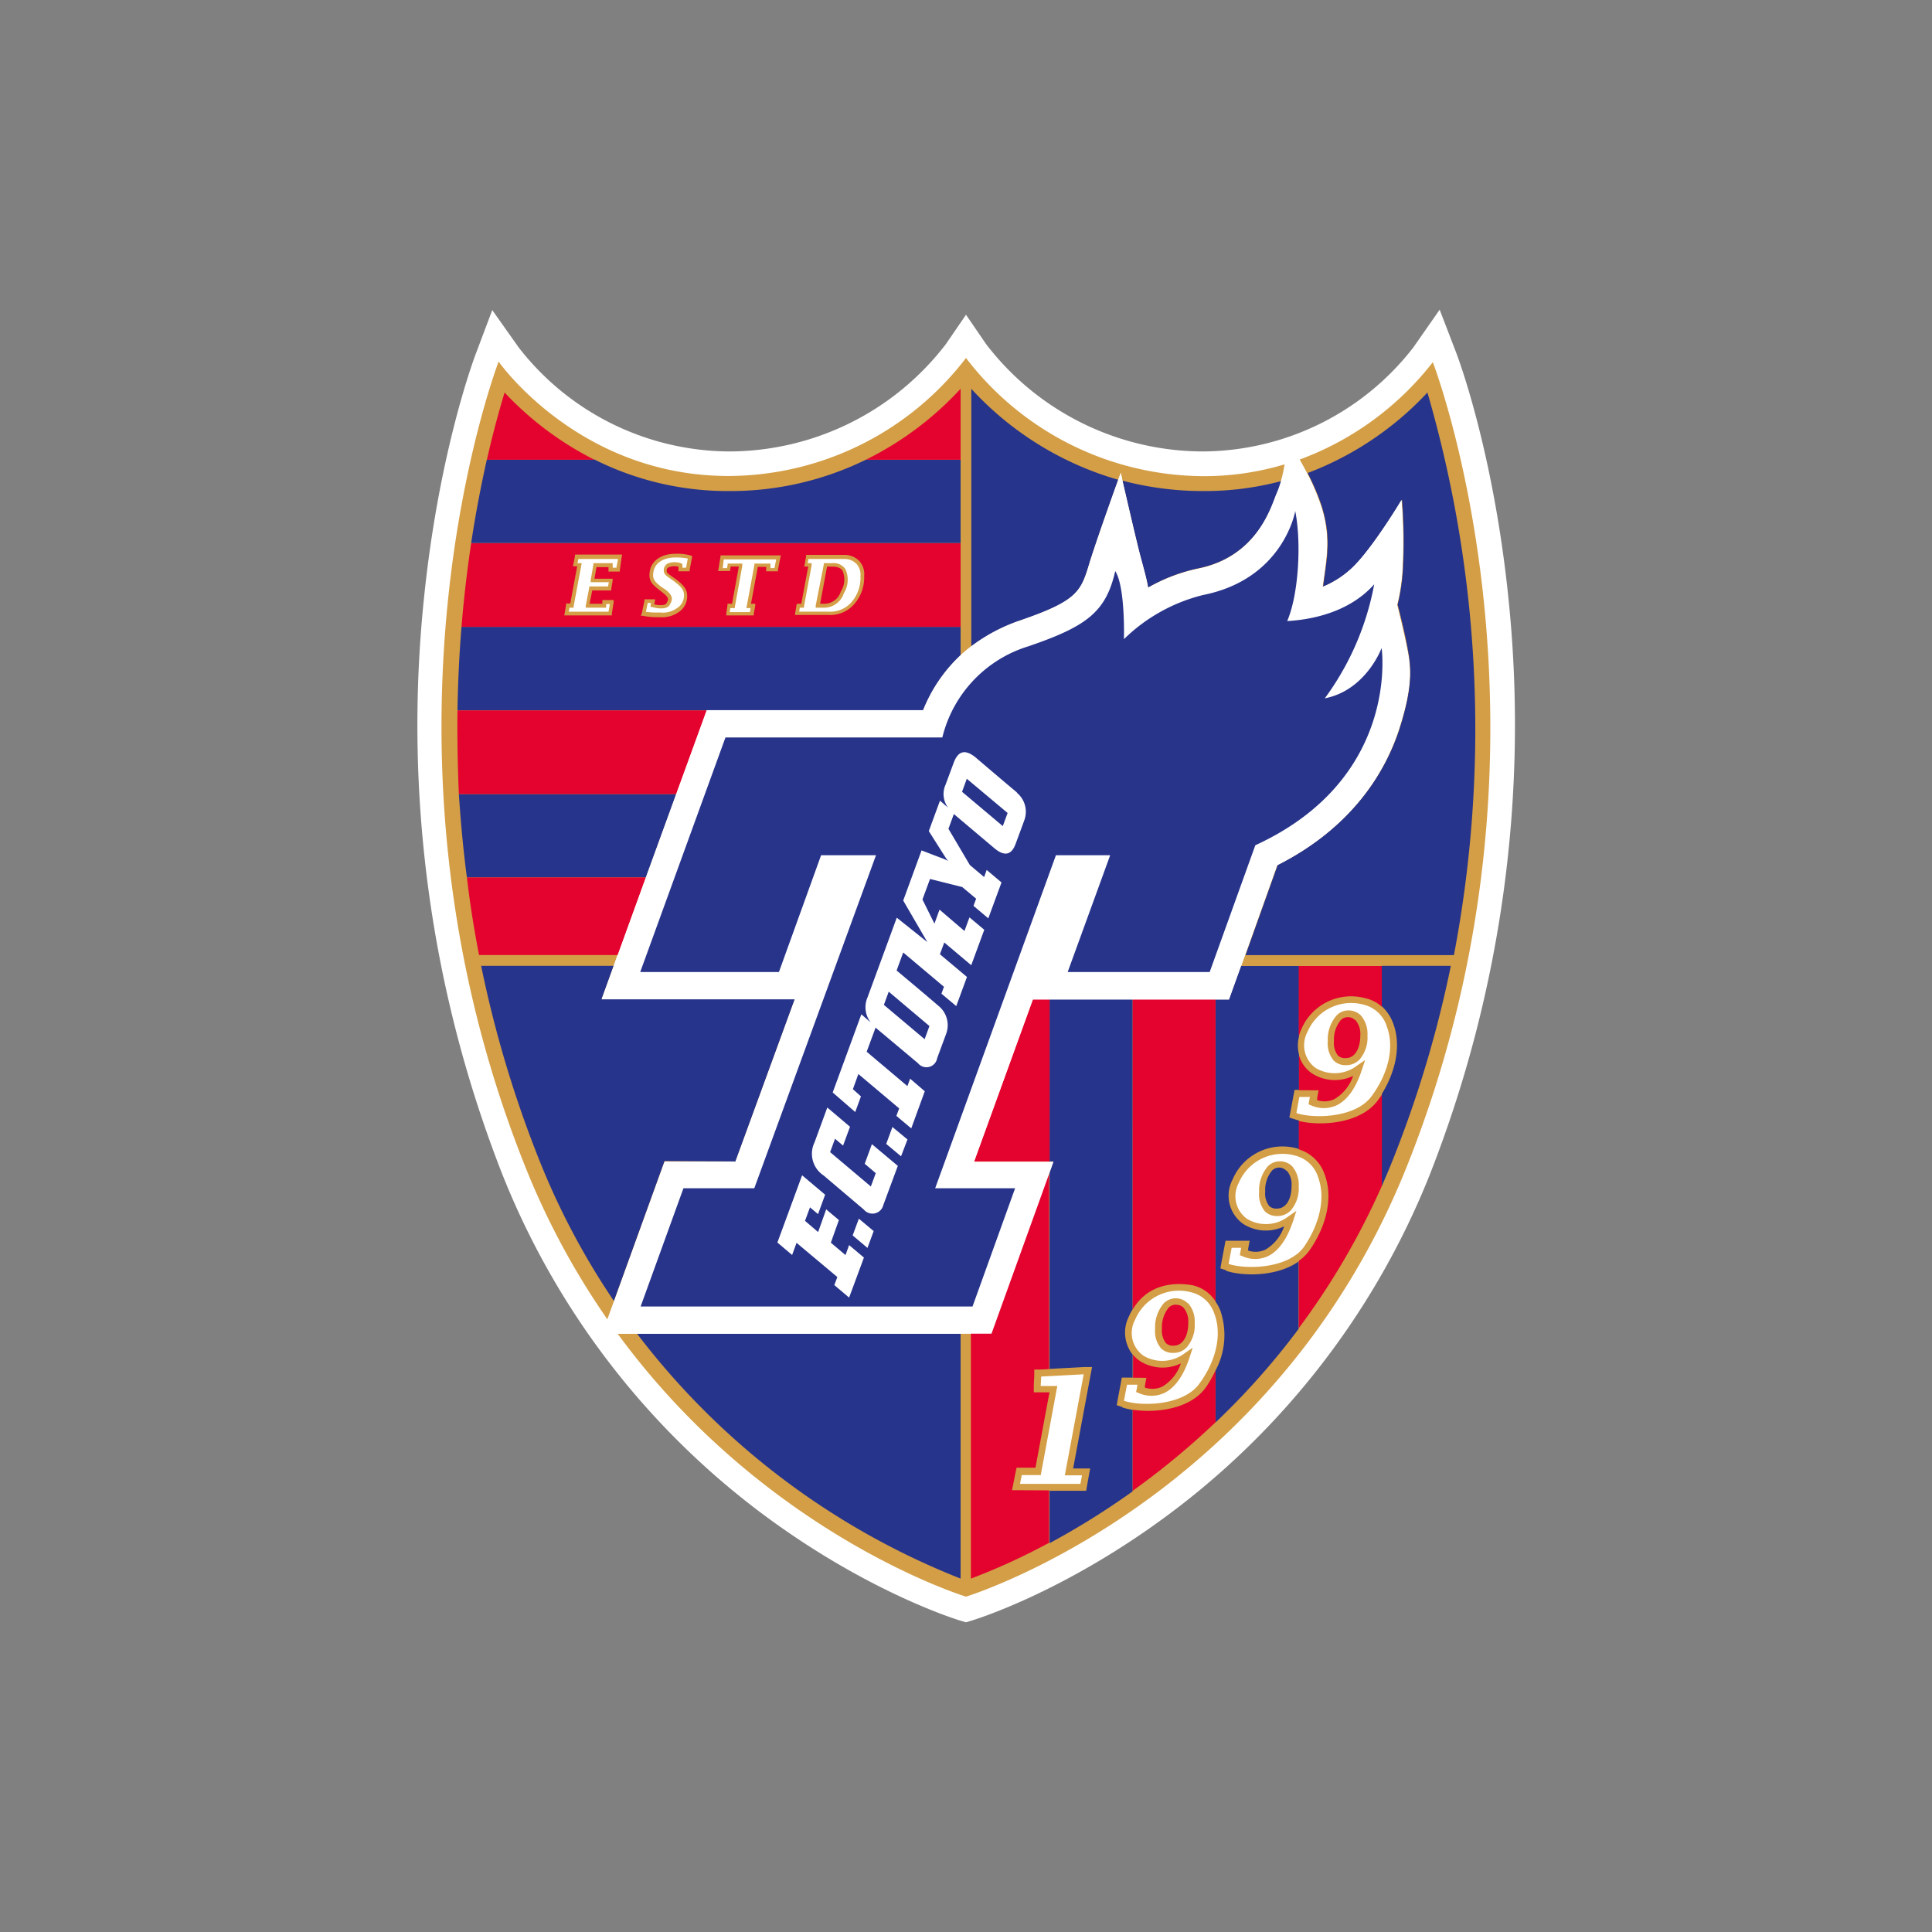 <svg id="Layer_1" data-name="Layer 1" width="240" height="240" xmlns="http://www.w3.org/2000/svg" viewBox="0 0 240 240"><rect x="0" y="0" width="240" height="240" fill="#808080" stroke="none"/><defs><style>.cls-1{fill:#fff;}.cls-2{fill:#d39e46;}.cls-3{fill:#27348b;}.cls-4{fill:#e4032e;}.cls-5{fill:#28348a;}</style></defs><path class="cls-1" d="M187.41,74.58c-1.86-18.5-6.32-30.26-6.51-30.75l-2.06-5.36-3.28,4.7A33.28,33.28,0,0,1,149.5,56.08a34,34,0,0,1-27-13.33L120,39.1s-2.51,3.66-2.51,3.66a34,34,0,0,1-27,13.32A33.3,33.3,0,0,1,64.44,43.17l-3.29-4.65s-2,5.31-2,5.31c-.19.49-4.65,12.25-6.51,30.75a152.82,152.82,0,0,0,9.75,71.27A97.63,97.63,0,0,0,97.1,189.79c11.88,8.34,21.61,11.34,22,11.47l.89.27.89-.27c.4-.13,10.13-3.13,22-11.47a97.63,97.63,0,0,0,34.76-43.94A152.82,152.82,0,0,0,187.41,74.58Z"/><path class="cls-1" d="M178.06,44.92A37.24,37.24,0,0,1,161.51,57c-.87-1.51-1.58-2.54-1.58-2.54a21.73,21.73,0,0,1-.29,3.16,34.68,34.68,0,0,1-10.14,1.49A37.3,37.3,0,0,1,120,44.47,37.3,37.3,0,0,1,90.5,59.13c-18.63,0-28.56-14.21-28.56-14.21S44,91.55,65.17,144.73a94.67,94.67,0,0,0,10.28,19.16l-.65,1.78h1.92C95.09,190.77,120,198.34,120,198.34s38.12-11.58,54.83-53.61C196,91.55,178.06,44.92,178.06,44.92Z"/><path class="cls-2" d="M147.57,161.86a3.48,3.48,0,0,1,.84,2.52,4.16,4.16,0,0,1-1,3,2.21,2.21,0,0,1-1.62.68,2.09,2.09,0,0,1-1.57-.57,3.33,3.33,0,0,1-.73-2.39,4.59,4.59,0,0,1,1.07-3.19,2.1,2.1,0,0,1,3,0Zm27.26-17.13c-16.71,42-54.83,53.61-54.83,53.61s-24.91-7.57-43.28-32.67h46.45l7.21-20,.48-1.34H121l7.31-20.16h24.36l1.49-4.14.49-1.34,4-11.2c9.49-4.79,13.45-11.78,15.1-16.81,1.85-5.65,1.48-8,1-10.33s-1.2-5.21-1.2-5.21a23.73,23.73,0,0,0,.65-4.27,65.31,65.31,0,0,0-.11-8.76s-3.46,5.81-6,8.3a11.91,11.91,0,0,1-3.8,2.5c.46-3.52,1.07-6.07-.17-10a28,28,0,0,0-1.75-4.11c-.32-.61-.64-1.19-.93-1.71a37.24,37.24,0,0,0,16.55-12.1S196,91.55,174.83,144.73Zm-42.54,38.5.09-.51,2.24-12-5.28.28-.06,1.17h2.07l-.1.5-1.9,10.22-.06.35h-2.36l-.22,1.09h7.5l.2-1.06h-2.12Zm18.54-20.09a4,4,0,0,0-2.82-2.6,5.91,5.91,0,0,0-7,3.39,3.47,3.47,0,0,0,1,4.46,4.57,4.57,0,0,0,5.15-.28l1-.69-.38,1.18c-.76,2.31-1.82,3.81-3.17,4.45a3.81,3.81,0,0,1-3.15,0l-.33-.13.07-.34.1-.57h-1.3l-.38,2h0c2.17.73,7.45.62,9.4-2.17C151.16,168.9,151.81,165.63,150.83,163.14Zm12.88-17a4,4,0,0,0-2.82-2.59,5.89,5.89,0,0,0-7,3.38,3.48,3.48,0,0,0,1,4.47,4.56,4.56,0,0,0,5.15-.29l1-.69-.38,1.18c-.76,2.31-1.82,3.81-3.16,4.45a3.79,3.79,0,0,1-3.16,0l-.33-.13.07-.34.1-.57H153l-.38,2c2.17.72,7.45.61,9.4-2.17C164,151.92,164.69,148.66,163.71,146.16Zm8.53-18.74a4,4,0,0,0-2.82-2.59,5.89,5.89,0,0,0-7,3.38,3.49,3.49,0,0,0,1,4.47,4.58,4.58,0,0,0,5.16-.29l1-.69-.39,1.18c-.75,2.31-1.82,3.81-3.16,4.45a3.79,3.79,0,0,1-3.16,0l-.32-.13.06-.34.11-.57h-1.31l-.37,2h0c2.16.73,7.45.62,9.39-2.16C172.57,133.18,173.23,129.92,172.24,127.42ZM159,144.26a2.08,2.08,0,0,0-1.52.64,4.61,4.61,0,0,0-1.07,3.19,3.36,3.36,0,0,0,.73,2.4,2.13,2.13,0,0,0,1.57.57,2.25,2.25,0,0,0,1.62-.68,4.17,4.17,0,0,0,1-3,3.52,3.52,0,0,0-.83-2.52A2.14,2.14,0,0,0,159,144.26Zm8.54-18.74a2,2,0,0,0-1.52.64,4.56,4.56,0,0,0-1.08,3.19,3.31,3.31,0,0,0,.74,2.4,2.09,2.09,0,0,0,1.56.57,2.29,2.29,0,0,0,1.63-.68,4.17,4.17,0,0,0,1-3,3.48,3.48,0,0,0-.84-2.52A2.14,2.14,0,0,0,167.49,125.52ZM91.35,144.28l7.37-20.16h-24l1.5-4.14.49-1.34L80.23,109,84,98.64l3.78-10.39h26.9a18.93,18.93,0,0,1,4.65-6.83c.42-.39.87-.76,1.34-1.12a21.6,21.6,0,0,1,6-3.18c7-2.41,7.58-3.56,8.61-6.92.82-2.71,2.88-8.46,3.65-10.61l.3-.83s.09.37.22,1c.41,1.77,1.28,5.53,1.77,7.55.65,2.71,1.17,4.22,1.41,5.72a21.07,21.07,0,0,1,6.19-2.39c7.47-1.5,9.17-7.82,9.81-9.32a12.14,12.14,0,0,0,.55-1.53,18.26,18.26,0,0,0,.47-2.13,34.68,34.68,0,0,1-10.14,1.49A37.3,37.3,0,0,1,120,44.47,37.3,37.3,0,0,1,90.5,59.13c-18.63,0-28.56-14.21-28.56-14.21S44,91.55,65.17,144.73a94.67,94.67,0,0,0,10.28,19.16l.81-2.23,6.29-17.38Zm8-68.79h.53l0-.18.94-5.08,0-.27h-.49l.1-.52H105a2.07,2.07,0,0,1,1.41.62,2,2,0,0,1,.48,1.52,4.57,4.57,0,0,1-1.28,3.4,3.49,3.49,0,0,1-2.71,1H99.28Zm-9.44-6h6.51l-.21,1.08h-.5l0-.3,0-.26h-2l0,.19-.94,5.07-.05.27h.53l-.1.5h-2.5l.07-.5h.57l0-.18.92-5.08,0-.27H90.39l0,.18-.08.38h-.53ZM80.46,74.9h.42l-.06.3,0,.21.21,0a4.74,4.74,0,0,0,.93.17H82c.32,0,1,0,1.22-.49l.06-.11c.26-.51.38-1-.69-1.79L82.28,73c-.89-.68-1.29-1-1.1-2,.24-1.29,1.56-1.75,2.72-1.75a7.82,7.82,0,0,1,1.54.13l-.21,1.14h-.46l0-.26,0-.16L84.66,70a2.36,2.36,0,0,0-1.39-.1.93.93,0,0,0-.81,1c0,.42.34.65.84,1,.2.14.42.29.67.49.89.7,1,1.11,1,1.57a1.84,1.84,0,0,1-.82,1.55,3,3,0,0,1-2.12.58h-.25A9.4,9.4,0,0,1,80.24,76Zm-9.72.59h.52l0-.18.95-5.08.05-.27h-.52l.11-.52h4.93l-.21,1.08h-.46l0-.29,0-.27H73.71l0,.19-.33,1.9,0,.27h2.25l-.09.53H73.19l0,.18-.42,2.19,0,.27h2.53l0-.19,0-.26h.46l-.17.95H70.65Zm31.71,0h-1.12l0-.27,1-5.07,0-.19h1a1.78,1.78,0,0,1,1.69.74,3.16,3.16,0,0,1-.2,3A2.57,2.57,0,0,1,102.45,75.49Z"/><path class="cls-3" d="M79.13,165.67h40.2V196.1A93.74,93.74,0,0,1,79.13,165.67Zm12.22-21.39,7.37-20.16h-24l1.5-4.14H59.77a141.89,141.89,0,0,0,7.17,24,91.5,91.5,0,0,0,9.32,17.63l6.29-17.38Zm35.31-67.16a21.6,21.6,0,0,0-6,3.18v-32a39.63,39.63,0,0,0,18.25,11.3c-.77,2.15-2.83,7.9-3.65,10.61C134.24,73.56,133.7,74.71,126.66,77.12Zm50.66-28.36a39.42,39.42,0,0,1-14.88,10,28,28,0,0,1,1.75,4.11c1.24,4,.63,6.5.17,10a11.91,11.91,0,0,0,3.8-2.5c2.49-2.49,6-8.3,6-8.3a65.31,65.31,0,0,1,.11,8.76,23.73,23.73,0,0,1-.65,4.27s.76,2.87,1.2,5.21.81,4.68-1,10.33c-1.65,5-5.61,12-15.1,16.81l-4,11.2h25.89A149.82,149.82,0,0,0,177.32,48.76ZM142.62,73a21.07,21.07,0,0,1,6.19-2.39c7.47-1.5,9.17-7.82,9.81-9.32a12.14,12.14,0,0,0,.55-1.53A36.93,36.93,0,0,1,149.5,61a39.24,39.24,0,0,1-10.06-1.29c.41,1.77,1.28,5.53,1.77,7.55C141.86,70,142.38,71.51,142.62,73Z"/><path class="cls-3" d="M57.33,77.87h62v3.55a18.93,18.93,0,0,0-4.65,6.83H56.83C56.89,84.62,57.06,81.15,57.33,77.87ZM58,109H80.23L84,98.64H57C57.23,102,57.53,105.46,58,109ZM90.5,61a36.83,36.83,0,0,1-16.66-3.92H60.48c-.67,3-1.36,6.46-1.95,10.38h60.8V57.11H107.56A38.25,38.25,0,0,1,90.5,61Zm81.15,64a5.44,5.44,0,0,1,1.39,2.06c1,2.57.48,5.82-1.39,8.84v11.44q.73-1.65,1.41-3.36a141.89,141.89,0,0,0,7.17-24h-8.58Zm-32.23,49.79-.35-.12-.35-.11.07-.37.06-.36.38-2,.06-.35.07-.35h1.34v-2.86a4.43,4.43,0,0,1-.47-4.72,8.59,8.59,0,0,1,.47-.91V124.12H130.38v20.16h.48l-.48,1.34v24.43l4.2-.23.54,0,.54,0-.1.53-.1.53-2.15,11.54h2.12l-.1.51-.09.5-.19,1.06-.06.35-.06.35h-4.55v6.51a95.26,95.26,0,0,0,10.32-6.44V175.14A9,9,0,0,1,139.42,174.84Zm12.88-17-.35-.11-.35-.12.07-.37.06-.36.38-2,.06-.35.07-.35h3l-.1.5-.09.51,0,.21a2.87,2.87,0,0,0,2.15-.12,5.26,5.26,0,0,0,2.32-2.89,5.22,5.22,0,0,1-5.07-.29,4.3,4.3,0,0,1-1.34-5.51,6.73,6.73,0,0,1,8-3.88l.26.07v-3.53c-.17-.05-.34-.09-.49-.15l-.36-.11-.35-.12.07-.37.07-.36.37-2,.07-.35.06-.35h.56v-4.38a4.55,4.55,0,0,1,0-2.26V120h-7.22l-1.49,4.14H151v37.55a5.48,5.48,0,0,1,.61,1.15,9.39,9.39,0,0,1-.61,7.41v6.45a91.22,91.22,0,0,0,10.32-11.62V156.7C158.68,158.6,154.4,158.57,152.3,157.86Zm7.55-12.37a2.63,2.63,0,0,1,.59,1.91c0,1.68-.71,2.8-1.78,2.8a1.25,1.25,0,0,1-1-.32,2.54,2.54,0,0,1-.49-1.79,3.8,3.8,0,0,1,.83-2.59,1.24,1.24,0,0,1,.91-.39A1.26,1.26,0,0,1,159.85,145.49Z"/><path class="cls-4" d="M130.38,124.12v20.16H121l7.31-20.16Zm-3.67,61h-1l.11-.51.1-.51.22-1.09.07-.34.07-.35h2.35l1.74-9.36h-1.95l0-.45,0-.45.06-1.17,0-.38,0-.38.38,0,.38,0,1.08-.06V145.62l-7.21,20h-2.5V196.1a79,79,0,0,0,9.71-4.45v-6.51Zm14-22.46V124.12H151v37.55a4.55,4.55,0,0,0-2.82-2C146.94,159.44,142.92,158.93,140.7,162.68Zm9.09,9.67c-1.92,2.75-6.29,3.23-9.09,2.79v10.07A96.09,96.09,0,0,0,151,176.68v-6.45A13.78,13.78,0,0,1,149.79,172.35Zm-3.72-10.26a1.24,1.24,0,0,0-.92.39,3.85,3.85,0,0,0-.82,2.59,2.57,2.57,0,0,0,.49,1.79,1.25,1.25,0,0,0,1,.32c1.06,0,1.78-1.13,1.78-2.8a2.67,2.67,0,0,0-.59-1.92A1.24,1.24,0,0,0,146.07,162.09Zm-4.18,9.09h.51l-.1.5-.09.5,0,.21a2.93,2.93,0,0,0,2.15-.11,5.26,5.26,0,0,0,2.32-2.89,5.25,5.25,0,0,1-5.07-.29,4.14,4.14,0,0,1-.87-.79v2.86h1.19Zm26.49-44.43a2.63,2.63,0,0,1,.59,1.91c0,1.68-.71,2.8-1.78,2.8a1.27,1.27,0,0,1-1-.32,2.54,2.54,0,0,1-.49-1.79,3.8,3.8,0,0,1,.83-2.59,1.26,1.26,0,0,1,1.81,0Zm2.82,9.89c-2.11,3-7.18,3.3-9.87,2.63v3.53a4.87,4.87,0,0,1,3.17,3c1.09,2.76.41,6.32-1.83,9.53a5.42,5.42,0,0,1-1.34,1.32v8.36a91.57,91.57,0,0,0,10.32-17.67V136Q171.44,136.3,171.2,136.64Zm-8.41-1.18h1l-.09.5-.09.51,0,.21a2.84,2.84,0,0,0,2.14-.12,5.31,5.31,0,0,0,2.33-2.89,5.25,5.25,0,0,1-5.08-.29,4,4,0,0,1-1.65-2.31v4.38h1.46Zm-1.14-7.59A6.72,6.72,0,0,1,169.6,124a4.49,4.49,0,0,1,2.05,1.06V120H161.33v8.83A5.8,5.8,0,0,1,161.65,127.87ZM56.83,88.25h31L84,98.64H57C56.85,95.05,56.79,91.58,56.83,88.25Zm2.68,30.39H76.74L80.23,109H58C58.37,112.16,58.87,115.37,59.51,118.64ZM57.33,77.87h62V67.49H58.53C58.05,70.68,57.63,74.15,57.33,77.87Zm41.45-1.68.16-1L99,75h.54l.86-4.62h-.49l.05-.27.18-1,0-.18H105a2.52,2.52,0,0,1,1.74.76,2.39,2.39,0,0,1,.61,1.86,5,5,0,0,1-1.42,3.69,3.89,3.89,0,0,1-3,1.15H98.74Zm-9.53-5.48.25-1.53,0-.19H97l-.06.27-.3,1.53,0,.18H95.18l0-.26,0-.29H94.14L93.29,75h.53l0,.27-.19,1,0,.18h-3.4l0-.26.14-1,0-.19h.57l.84-4.62h-1l-.08.37,0,.18H89.2Zm-9.51,5.44.31-1.52,0-.18h1.34l-.05.27-.07.35a3.2,3.2,0,0,0,.61.1H82c.25,0,.68,0,.8-.24l.06-.12c.18-.33.29-.54-.56-1.21L82,73.36c-.91-.7-1.51-1.16-1.27-2.45s1.46-2.12,3.17-2.12a6.2,6.2,0,0,1,1.88.21l.18.06,0,.2-.29,1.53,0,.18H84.28l0-.24,0-.33a1.94,1.94,0,0,0-1,0c-.37.09-.47.22-.46.57,0,.18.21.33.64.63.2.14.43.3.7.51.91.72,1.23,1.25,1.2,2a2.31,2.31,0,0,1-1,1.89,3.58,3.58,0,0,1-2.41.67h-.23a8.74,8.74,0,0,1-1.9-.18l-.21,0Zm-9.59,0,.17-1,0-.18h.52l.86-4.62h-.53l.06-.28.2-1,0-.18h5.86l-.06.27L77,70.79,77,71H75.59l0-.26,0-.29H74.1l-.26,1.44H76.1l0,.27-.17,1,0,.19H73.57L73.24,75h1.59l0-.26,0-.2h1.4l0,.27L76,76.26l0,.19H70.1Zm34.28-2.64a2.75,2.75,0,0,0,.24-2.59c-.24-.38-.62-.53-1.31-.53h-.62L101.88,75h.57A2.13,2.13,0,0,0,104.43,73.54ZM62.68,48.76c-.6,2-1.39,4.79-2.2,8.35H73.84A39.91,39.91,0,0,1,62.68,48.76Zm56.65-.47v8.82H107.56A40.07,40.07,0,0,0,119.33,48.29Z"/><path class="cls-1" d="M119.33,165.67h3.84l7.21-20,.48-1.34H121l7.31-20.16h24.36l1.49-4.14.49-1.34,4-11.2c9.49-4.79,13.45-11.78,15.1-16.81,1.85-5.65,1.48-8,1-10.33s-1.2-5.21-1.2-5.21a23.73,23.73,0,0,0,.65-4.27,65.31,65.31,0,0,0-.11-8.76s-3.46,5.81-6,8.3a11.91,11.91,0,0,1-3.8,2.5c.46-3.52,1.07-6.07-.17-10a28,28,0,0,0-1.75-4.11c-.32-.61-.64-1.19-.93-1.71-.87-1.51-1.58-2.54-1.58-2.54a21.73,21.73,0,0,1-.29,3.16,18.26,18.26,0,0,1-.47,2.13,12.14,12.14,0,0,1-.55,1.53c-.64,1.5-2.34,7.82-9.81,9.32A21.07,21.07,0,0,0,142.62,73c-.24-1.5-.76-3-1.41-5.72-.49-2-1.36-5.78-1.77-7.55-.13-.61-.22-1-.22-1l-.3.83c-.77,2.15-2.83,7.9-3.65,10.61-1,3.36-1.57,4.51-8.61,6.92a21.6,21.6,0,0,0-6,3.18c-.47.36-.92.73-1.34,1.12a18.93,18.93,0,0,0-4.65,6.83H87.78L84,98.64,80.23,109l-3.49,9.62L76.25,120l-1.5,4.14h24l-7.37,20.16h-8.8l-6.29,17.38-.81,2.23-.65,1.78h44.53Z"/><path class="cls-5" d="M155.94,105l-5.67,15.75H132.63l5.28-14.51h-6.74l-15,41.37h9.93l-5.29,14.69H79.58l5.32-14.69h8.8l15.12-41.37H102l-5.24,14.51H79.53L90.12,91.61h26.94a15.75,15.75,0,0,1,10.68-11.32c7.22-2.47,9.64-4.24,10.8-9.35,1.27,2,1.08,8.46,1.08,8.46a21.36,21.36,0,0,1,9.85-5.49c10-2,11.43-10.42,11.43-10.42.78,3.95.42,10.37-1,13.66,3.91-.22,8.09-1.49,10.81-4.57a34.48,34.48,0,0,1-6.14,14.17c5.13-1,7.06-6.25,7.06-6.25S174,96.71,155.94,105Zm-48.62,51.22-1.84-1.55-.45,1.24-1.82-1.54,1-2.81-1.58-1.33-1,2.82L100,151.66l.62-1.68,1,.84.88-2.41L99.64,146l-3.07,8.35,1.83,1.55.55-1.51,5.07,4.25-.38,1,1.84,1.55Zm1.21-3.29-1.84-1.54-.77,2.08,1.84,1.55Zm3-8.1-3.22-2.7-.89,2.44,1.37,1.16-.61,1.66-5.06-4.27.61-1.66,1,.85.86-2.34-2.82-2.39-1.59,4.34a3.23,3.23,0,0,0,1.13,4.1l5,4.24a1.39,1.39,0,0,0,2.42-.57Zm1.2-3.28L110.86,140l-.77,2.1,1.84,1.54Zm13.61-43.1c-1.21-1-5.22-4.42-5.22-4.42-1.29-1-2.12-.71-2.66.75l-1,2.7a2.84,2.84,0,0,0,.31,2.85l-1-.87-1.39,3.78s1.42,2.25,2.08,3.28a2.21,2.21,0,0,0,.35.44,6.16,6.16,0,0,0-.71-.32c-1-.37-2.62-1-2.62-1l-2.28,6.23,3,5.16L111.4,114l-3.63,9.89a3.08,3.08,0,0,0,.38,3.11L107,126l-3.56,9.71,2.8,2.43.71-1.94-1-.9.68-1.88,5.07,4.27-.35.93,1.85,1.55,1.68-4.61L113.06,134l-.34.92-5.06-4.27,1.11-3,.12.11,5.15,4.32a1.35,1.35,0,0,0,2.38-.64l1.11-3a3.09,3.09,0,0,0-1-3.53c-1.33-1.16-5.15-4.35-5.15-4.35l.82-2.24,5.06,4.26-.31.86,1.84,1.54,1.33-3.62-3.36-2.82.54-1.46,3.35,2.82,1.62-4.4-1.84-1.54-.62,1.69L116.71,113l-.63,1.74-1.49-3,.94-2.55,4,1,1.73,1.45-.33.89,1.84,1.55,1.64-4.46-1.84-1.55-.32.88-1.77-1.49-2.66-4.5.67-1.84,5.07,4.28c.91.75,2,1.15,2.62-.62.49-1.31,1.08-2.93,1.08-2.93A3.06,3.06,0,0,0,126.31,98.47ZM109.8,124.83l5.06,4.26.6-1.63-5.06-4.27Zm9.71-26.47,5.06,4.26.6-1.63-5.07-4.25Z"/></svg>
